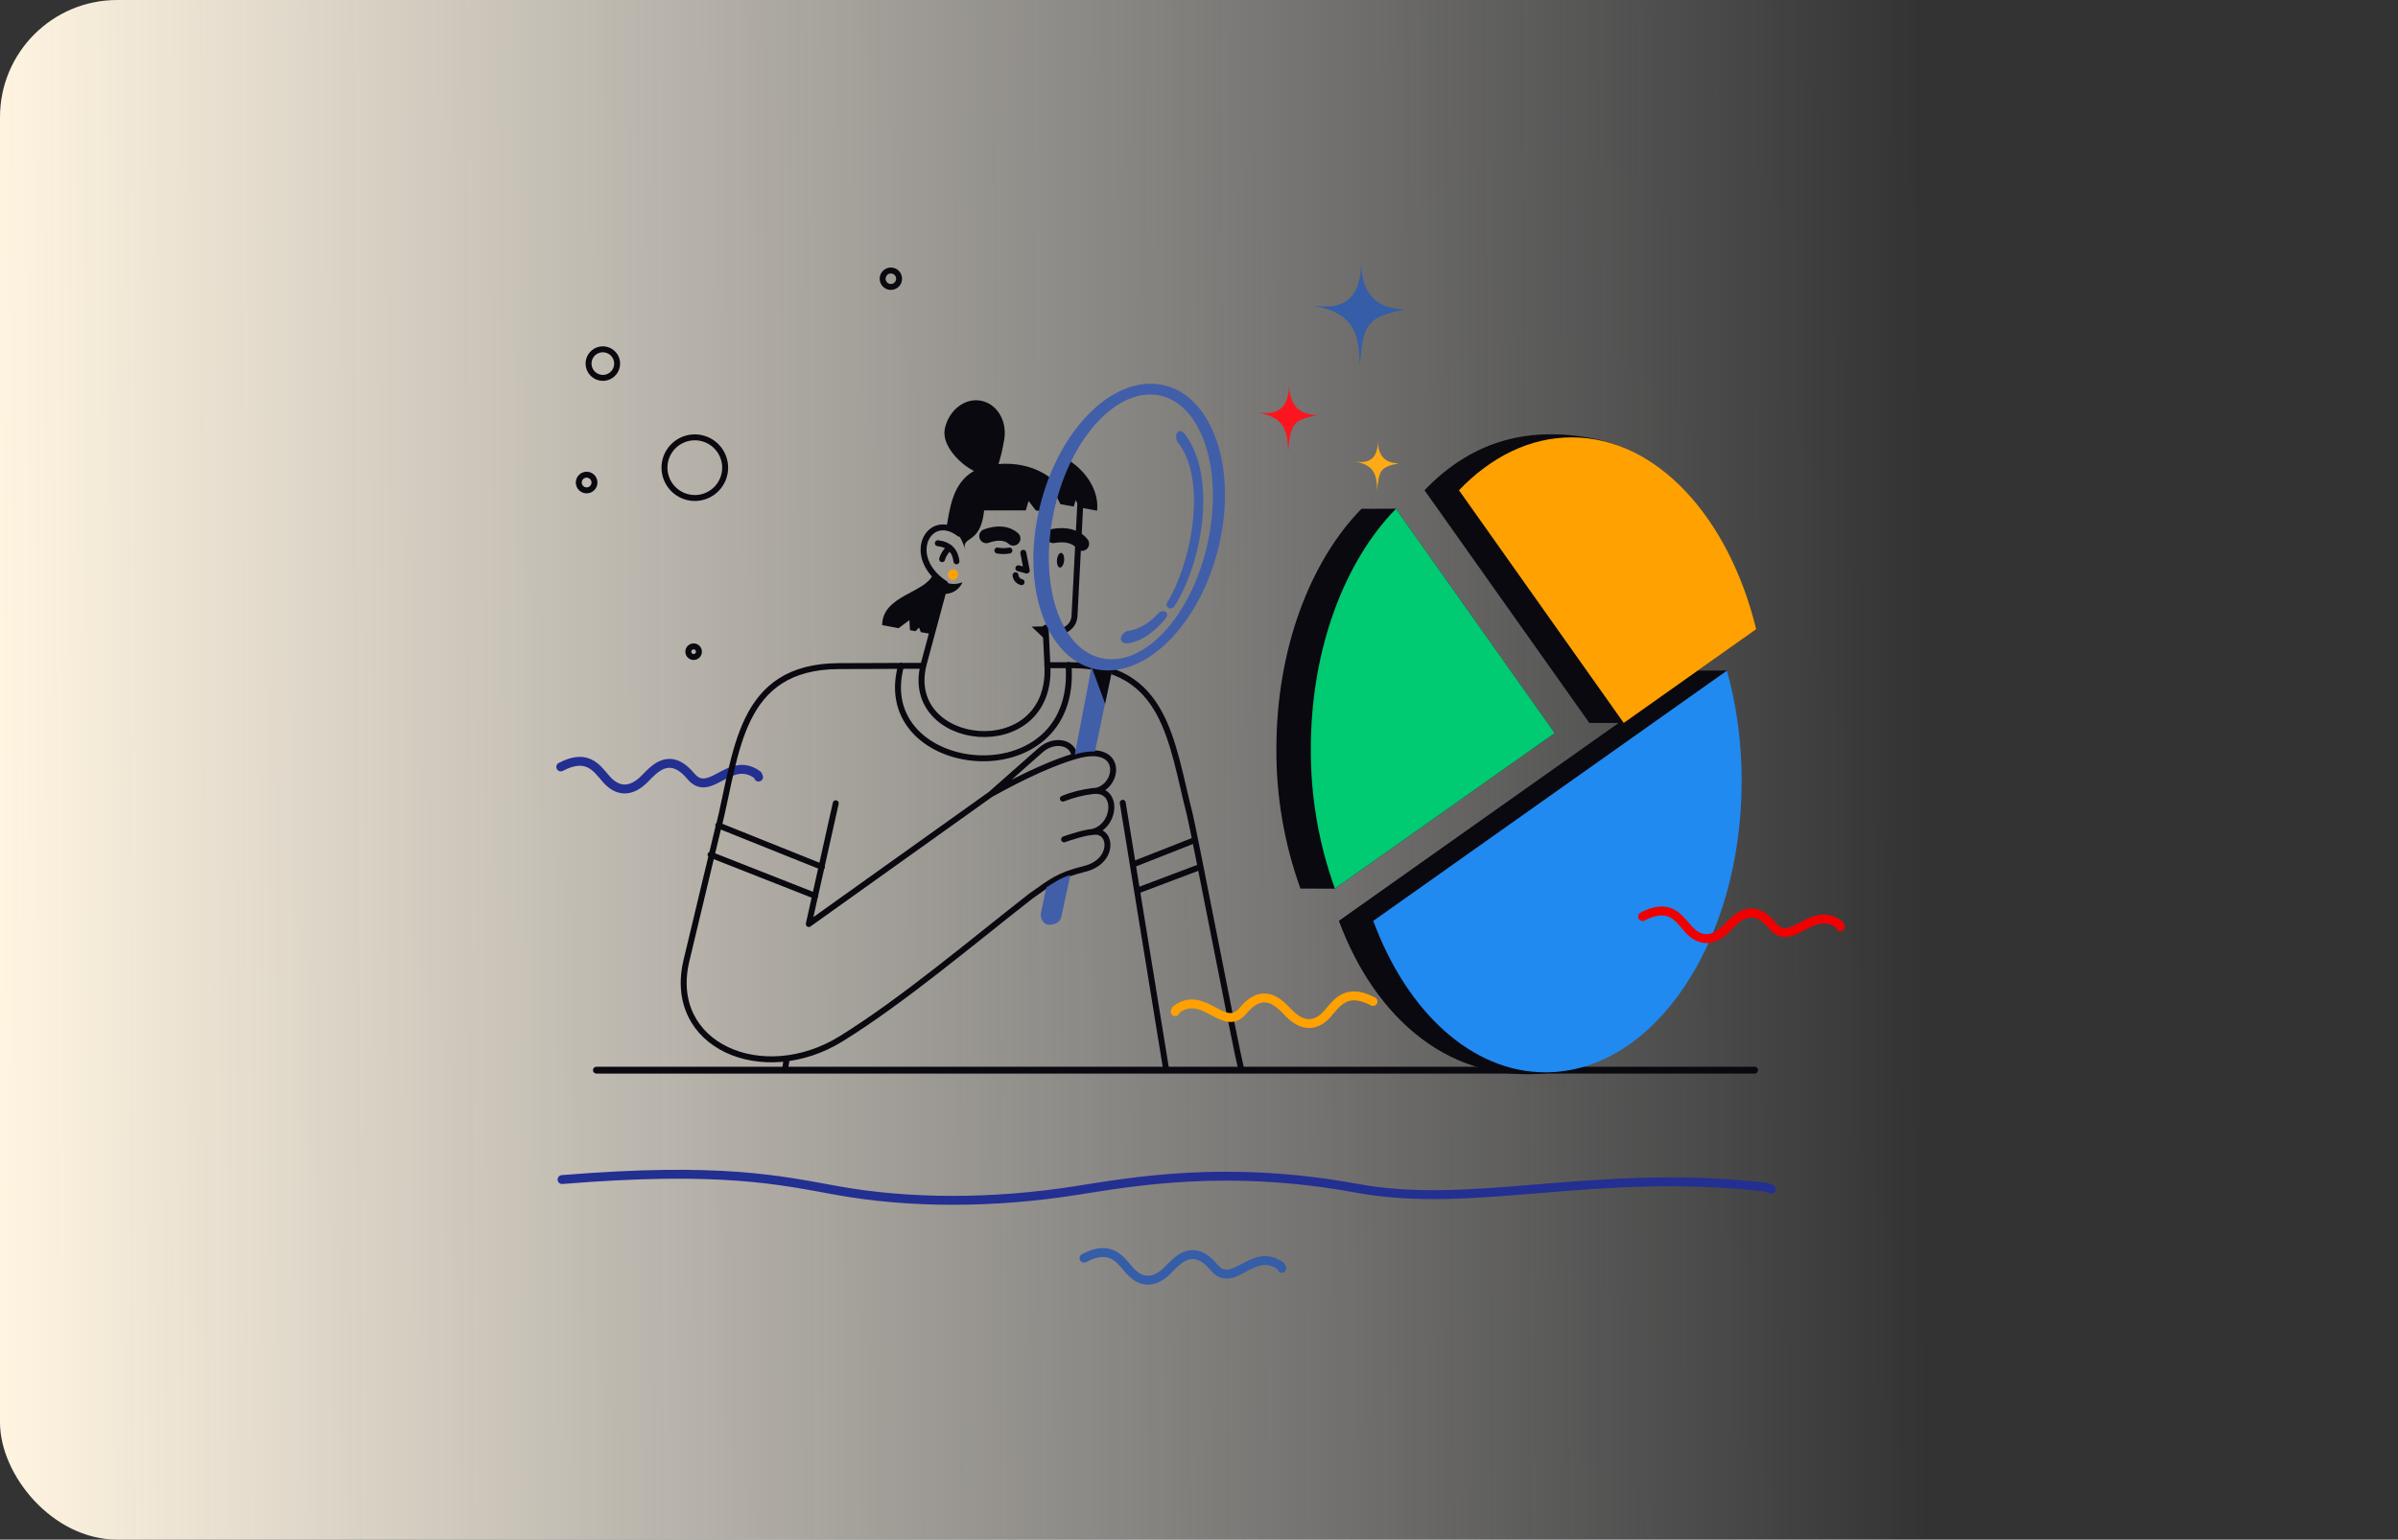 <?xml version="1.0" encoding="UTF-8"?>
<svg xmlns="http://www.w3.org/2000/svg" width="573" height="368" viewBox="0 0 573 368" fill="none">
  <rect x="0" y="0" width="573" height="368" fill="#333333" stroke="none"/>
  <g clip-path="url(#clip0_1981_1161)">
    <rect width="573" height="368" fill="url(#paint0_linear_1981_1161)"/>
    <path d="M419.278 254.982H142.499C142.051 254.982 141.687 255.346 141.687 255.794C141.687 256.243 142.051 256.606 142.499 256.606H419.278C419.727 256.606 420.09 256.243 420.09 255.794C420.09 255.346 419.727 254.982 419.278 254.982Z" fill="#0A0910"/>
    <path d="M244.517 132.13L245.342 136.37L243.338 135.829" stroke="#0A0910" stroke-width="1.42" stroke-linecap="round" stroke-linejoin="round"/>
    <path d="M244.105 139.148C243.721 139.06 243.374 138.852 243.114 138.555C242.855 138.257 242.697 137.885 242.662 137.492" stroke="#0A0910" stroke-width="1.42" stroke-linecap="round" stroke-linejoin="round"/>
    <path d="M242.132 128.715C240.572 127.316 238.265 127.213 235.687 128.135" stroke="#0A0910" stroke-width="3.4" stroke-linecap="round" stroke-linejoin="round"/>
    <path d="M212.874 68.587C213.959 68.587 214.839 67.707 214.839 66.622C214.839 65.536 213.959 64.656 212.874 64.656C211.788 64.656 210.908 65.536 210.908 66.622C210.908 67.707 211.788 68.587 212.874 68.587Z" stroke="#0A0910" stroke-width="1.42" stroke-miterlimit="22.93"/>
    <path d="M166.024 119.035C167.458 119.035 168.86 118.61 170.052 117.813C171.244 117.017 172.173 115.884 172.722 114.56C173.271 113.235 173.414 111.777 173.135 110.371C172.855 108.964 172.164 107.672 171.151 106.658C170.137 105.645 168.845 104.954 167.438 104.674C166.032 104.395 164.574 104.538 163.249 105.087C161.925 105.636 160.792 106.565 159.996 107.757C159.199 108.949 158.774 110.351 158.774 111.785C158.777 113.707 159.542 115.549 160.901 116.908C162.26 118.267 164.102 119.032 166.024 119.035V119.035ZM144.048 90.325C144.724 90.325 145.384 90.124 145.946 89.749C146.507 89.374 146.945 88.841 147.204 88.216C147.462 87.592 147.53 86.906 147.398 86.243C147.266 85.58 146.941 84.972 146.463 84.494C145.986 84.016 145.377 83.691 144.715 83.559C144.052 83.427 143.365 83.495 142.741 83.754C142.117 84.012 141.584 84.45 141.208 85.012C140.833 85.573 140.633 86.234 140.633 86.909C140.634 87.815 140.995 88.682 141.635 89.323C142.275 89.963 143.143 90.323 144.048 90.325V90.325Z" stroke="#0A0910" stroke-width="1.42" stroke-miterlimit="22.93"/>
    <path d="M140.174 117.211C141.21 117.211 142.05 116.372 142.05 115.336C142.05 114.3 141.21 113.46 140.174 113.46C139.138 113.46 138.299 114.3 138.299 115.336C138.299 116.372 139.138 117.211 140.174 117.211Z" stroke="#0A0910" stroke-width="1.42" stroke-miterlimit="22.93"/>
    <path d="M165.74 157.038C166.441 157.038 167.009 156.47 167.009 155.769C167.009 155.067 166.441 154.499 165.74 154.499C165.039 154.499 164.47 155.067 164.47 155.769C164.47 156.47 165.039 157.038 165.74 157.038Z" stroke="#0A0910" stroke-width="1.42" stroke-miterlimit="22.93"/>
    <path fill-rule="evenodd" clip-rule="evenodd" d="M250.343 149.692L246.515 149.789L250.131 153.211L250.343 149.692Z" fill="#0A0910"/>
    <path d="M254.273 133.986C254.362 133.022 254.051 132.205 253.58 132.162C253.108 132.119 252.655 132.866 252.566 133.83C252.478 134.794 252.789 135.61 253.26 135.653C253.731 135.696 254.185 134.95 254.273 133.986Z" fill="#0A0910"/>
    <path d="M258.541 129.965C257.11 128.148 254.623 127.594 251.671 128.116" stroke="#0A0910" stroke-width="3.4" stroke-linecap="round" stroke-linejoin="round"/>
    <path d="M241.198 131.589C240.249 131.773 239.273 131.773 238.324 131.589" stroke="#0A0910" stroke-width="1.42" stroke-linecap="round" stroke-linejoin="round"/>
    <path fill-rule="evenodd" clip-rule="evenodd" d="M310.741 212.397C306.874 201.681 304.928 190.367 304.993 178.975C304.993 155.176 313.042 134.173 325.318 121.619L333.509 121.587L371.481 175.231L318.964 212.403L310.741 212.397ZM404.451 160.286H412.667C417.133 180.909 416.45 199.327 411.926 214.375C405.366 236.215 392.425 253.042 372.17 256.187C346.656 260.183 328.386 243.021 319.924 220.098L404.451 160.286Z" fill="#0A0910"/>
    <path fill-rule="evenodd" clip-rule="evenodd" d="M318.971 212.397C315.104 201.681 313.158 190.367 313.222 178.975C313.222 155.176 321.272 134.173 333.548 121.619L371.494 175.231L318.971 212.397Z" fill="#00CA72"/>
    <path fill-rule="evenodd" clip-rule="evenodd" d="M412.667 160.286C415.015 168.896 416.192 177.784 416.166 186.709C416.166 225.15 395.176 256.309 369.282 256.309C351.54 256.309 336.106 241.68 328.14 220.111L412.667 160.286Z" fill="#208AF1"/>
    <path fill-rule="evenodd" clip-rule="evenodd" d="M380.567 104.787C399.578 108.402 414.079 127.787 419.589 150.394L388.01 172.802H379.774L340.385 117.179C352.405 104.651 366.164 102.054 380.567 104.787Z" fill="#0A0910"/>
    <path fill-rule="evenodd" clip-rule="evenodd" d="M375.566 104.542C395.841 104.542 413.112 123.649 419.647 150.394L387.991 172.802L348.622 117.179C356.246 109.22 365.519 104.542 375.566 104.542Z" fill="#FFA100"/>
    <path d="M134 183.312C140.219 180.039 142.487 183.448 144.749 186.097C147.579 189.409 150.84 189.428 154.1 186.097C156.279 183.867 160.004 179.478 165.056 185.517C169.664 191.046 174.323 180.277 181.045 185.233L181.264 185.736" stroke="#242F92" stroke-width="2.13" stroke-linecap="round" stroke-linejoin="round"/>
    <path d="M134.303 281.938C172.322 278.854 186.19 282.066 200.018 284.561C217.314 287.682 237.249 287.7 257.184 284.561C270.5 282.46 293.272 278.326 324.16 284.015C352.329 289.224 380.813 279.079 421.905 283.748L423.244 284.221" stroke="#242F92" stroke-width="2.13" stroke-linecap="round" stroke-linejoin="round"/>
    <path d="M392.49 219.08C398.709 215.806 400.977 219.215 403.239 221.864C406.068 225.176 409.329 225.195 412.59 221.864C414.768 219.634 418.493 215.245 423.546 221.284C428.154 226.813 432.813 216.044 439.535 221L439.754 221.503" stroke="#F00000" stroke-width="2.13" stroke-linecap="round" stroke-linejoin="round"/>
    <path d="M259.026 300.725C265.245 297.451 267.514 300.86 269.776 303.509C272.605 306.821 275.866 306.84 279.127 303.509C281.305 301.279 285.03 296.89 290.082 302.929C294.69 308.458 299.35 297.689 306.071 302.645L306.29 303.148" stroke="#355DA8" stroke-width="2.13" stroke-linecap="round" stroke-linejoin="round"/>
    <path fill-rule="evenodd" clip-rule="evenodd" d="M307.964 91.407C308.002 97.948 311.521 99.141 314.814 99.212C308.898 100.404 308.37 101.37 307.803 107.95C307.674 103.11 307.036 99.682 300.43 98.599C301.719 98.599 308.331 100.339 307.964 91.407Z" fill="#FC151E"/>
    <path fill-rule="evenodd" clip-rule="evenodd" d="M329.211 105.044C329.211 109.832 331.789 110.683 334.225 110.76C329.895 111.63 329.501 112.339 329.07 117.153C328.973 113.622 328.503 111.102 323.669 110.316C324.636 110.361 329.482 111.611 329.211 105.044Z" fill="#FFAB15"/>
    <path fill-rule="evenodd" clip-rule="evenodd" d="M325.175 62C325.233 72.034 330.633 73.819 335.692 73.98C326.612 75.811 325.787 77.293 324.93 87.385C324.73 79.98 323.744 74.702 313.607 73.059C315.579 73.059 325.736 75.707 325.175 62Z" fill="#355DA8"/>
    <path fill-rule="evenodd" clip-rule="evenodd" d="M227.936 136.081C228.095 136.11 228.247 136.171 228.382 136.26C228.517 136.349 228.633 136.464 228.722 136.599C228.812 136.733 228.873 136.885 228.903 137.044C228.933 137.203 228.931 137.366 228.896 137.524C228.843 137.849 228.669 138.142 228.407 138.342C228.146 138.542 227.818 138.634 227.491 138.601C227.333 138.569 227.183 138.507 227.049 138.416C226.916 138.326 226.802 138.21 226.714 138.074C226.626 137.939 226.567 137.788 226.539 137.629C226.51 137.47 226.514 137.308 226.55 137.151C226.604 136.831 226.777 136.543 227.033 136.344C227.29 136.146 227.613 136.052 227.936 136.081V136.081Z" fill="#FFA100"/>
    <path fill-rule="evenodd" clip-rule="evenodd" d="M225.061 141.926C226.072 142.066 227.101 141.873 227.992 141.375C228.883 140.877 229.587 140.102 229.998 139.167C228.764 139.669 227.392 139.71 226.131 139.283L225.061 141.926Z" fill="#0A0910"/>
    <path fill-rule="evenodd" clip-rule="evenodd" d="M210.806 149.421L214.717 150.155L217.295 148.222L217.437 150.632L218.758 150.871L219.609 150.007L220.021 151.096L222.49 151.541L224.971 142.022C225.124 142.05 225.279 142.07 225.435 142.08L226.176 139.342C224.926 138.963 223.809 138.239 222.954 137.254C221.188 141.765 210.825 142.267 210.793 149.427L210.806 149.421ZM232.717 112.577C227.645 115.445 226.962 121.394 226.163 126.111C227.355 126.472 229.185 126.543 230.726 131.621C229.437 127.819 234.322 130.545 235.153 121.999H245.11L245.786 119.75L247.514 122.006L249.273 122.206L251.393 114.543C248.351 112.043 243.86 110.489 238.594 110.921C239.144 109.139 239.574 107.322 239.883 105.482C240.843 100.971 238.465 96.672 234.567 95.815C230.668 94.958 226.73 97.955 225.763 102.466C224.958 106.236 229.069 110.728 232.717 112.565V112.577ZM252.05 117.894L253.385 120.511L256.555 121.078L257.039 119.544L257.947 121.271L262.149 122.07C262.626 117.636 259.958 112.835 255.06 109.793L252.05 117.894Z" fill="#0A0910"/>
    <path d="M228.548 134.166C228.258 131.75 226.898 130.177 224.095 129.836M272.074 212.77L286.671 207.26M169.787 204.289L194.824 214.149M196.415 207.215L171.63 197.271M258.141 120.298L256.755 147.178C256.633 149.511 254.906 150.761 252.573 151.212M236.777 189.802L248.668 179.291C251.89 176.43 256.401 177.396 256.73 180.683M270.869 206.564L285.343 200.861M278.589 255.259L268.278 191.883M255.318 158.9C257.851 191.284 207.919 185.967 215.317 159.068M249.847 150.046L250.285 159.165C251.432 182.939 215.279 178.936 220.763 158.565L225.88 139.548C216.013 133.103 221.968 121.993 229.257 127.574L229.701 125.95M296.473 255.072C295.416 251.109 285.227 198.276 284.28 194.59C279.885 177.448 278.602 158.907 255.86 158.997H250.227M253.978 190.897C256.215 190.001 258.559 189.399 260.951 189.106C267.647 188.126 266.635 198.128 260.48 198.953M254.268 200.622C255.705 200.12 259.494 198.824 261.75 198.805C265.797 198.766 266.132 205.952 259.172 207.685C252.895 209.251 251.439 210.573 246.283 214.214C232.414 225.04 215.633 239.231 201.03 248.267C182.308 259.867 159.14 249.987 164.032 229.577L171.765 197.258M199.702 191.999L193.258 220.864L236.713 189.853C245.606 184.917 252.18 182.12 256.839 180.76C269.309 177.016 267.299 189.099 261.015 189.093M220.615 159.139L200.463 159.216C176.528 159.306 176.154 179.839 171.668 197.851M187.651 255.201L187.992 253.003M226.962 130.906C226.069 131.599 225.423 132.562 225.119 133.651" stroke="#0A0910" stroke-width="1.42" stroke-linecap="round" stroke-linejoin="round"/>
    <path d="M328.077 239.38C321.858 236.106 319.589 239.515 317.327 242.164C314.498 245.476 311.237 245.496 307.976 242.164C305.798 239.934 302.073 235.545 297.021 241.584C292.413 247.113 287.753 236.344 281.032 241.3L280.813 241.803" stroke="#FFA100" stroke-width="2.13" stroke-linecap="round" stroke-linejoin="round"/>
    <path fill-rule="evenodd" clip-rule="evenodd" d="M263.696 157.779C264.663 158.746 265.907 159.377 265.629 160.711L261.647 179.594C260.008 179.586 258.379 179.838 256.82 180.341L260.77 159.719C261.028 158.378 262.704 156.819 263.703 157.785L263.696 157.779ZM255.75 209.187L253.61 219.111C253.32 220.445 252.044 221.045 250.678 221.045C249.312 221.045 248.461 219.453 248.745 218.112L250.034 212.106C251.87 210.946 253.701 209.696 255.75 209.187Z" fill="#415EA9"/>
    <path fill-rule="evenodd" clip-rule="evenodd" d="M263.695 157.779C264.34 157.913 264.906 158.296 265.268 158.846C265.63 159.396 265.76 160.067 265.629 160.712L264.069 168.2L260.847 159.455C261.034 158.875 261.428 158.385 261.953 158.076C262.478 157.767 263.098 157.662 263.695 157.779V157.779Z" fill="#0A0910"/>
    <path fill-rule="evenodd" clip-rule="evenodd" d="M275.902 91.749C288.089 92.555 295.236 108.537 291.878 127.445C288.521 146.353 275.915 161.021 263.728 160.215C251.542 159.41 244.395 143.427 247.753 124.519C251.11 105.611 263.696 90.943 275.902 91.749ZM275.58 94.327C265.166 93.637 254.313 107.216 251.368 124.687C248.423 142.158 254.448 156.858 264.863 157.554C275.277 158.25 286.13 144.665 289.075 127.194C292.02 109.723 285.994 95.003 275.58 94.307V94.327Z" fill="#415EA9"/>
    <path fill-rule="evenodd" clip-rule="evenodd" d="M283.261 103.923C290.853 114.266 287.276 134.534 280.606 144.955C279.768 146.05 278.344 145.097 278.834 144.124C284.711 134.618 288.288 115.561 281.947 106.404C279.949 104.258 281.625 101.686 283.236 103.916L283.261 103.923ZM278.422 147.952C279.852 146.231 277.629 145.554 276.856 146.547C274.677 148.88 272.274 150.375 269.857 150.748C267.575 150.884 266.422 154.731 270.701 153.526C273.401 152.772 276.05 150.8 278.422 147.952V147.952Z" fill="#415EA9"/>
  </g>
  <defs>
    <linearGradient id="paint0_linear_1981_1161" x1="-2.51242e-06" y1="183.63" x2="459.623" y2="181.277" gradientUnits="userSpaceOnUse">
      <stop stop-color="#FFF4E0"/>
      <stop offset="1" stop-color="white" stop-opacity="0"/>
    </linearGradient>
    <clipPath id="clip0_1981_1161">
      <rect width="573" height="368" rx="28" fill="white"/>
    </clipPath>
  </defs>
</svg>